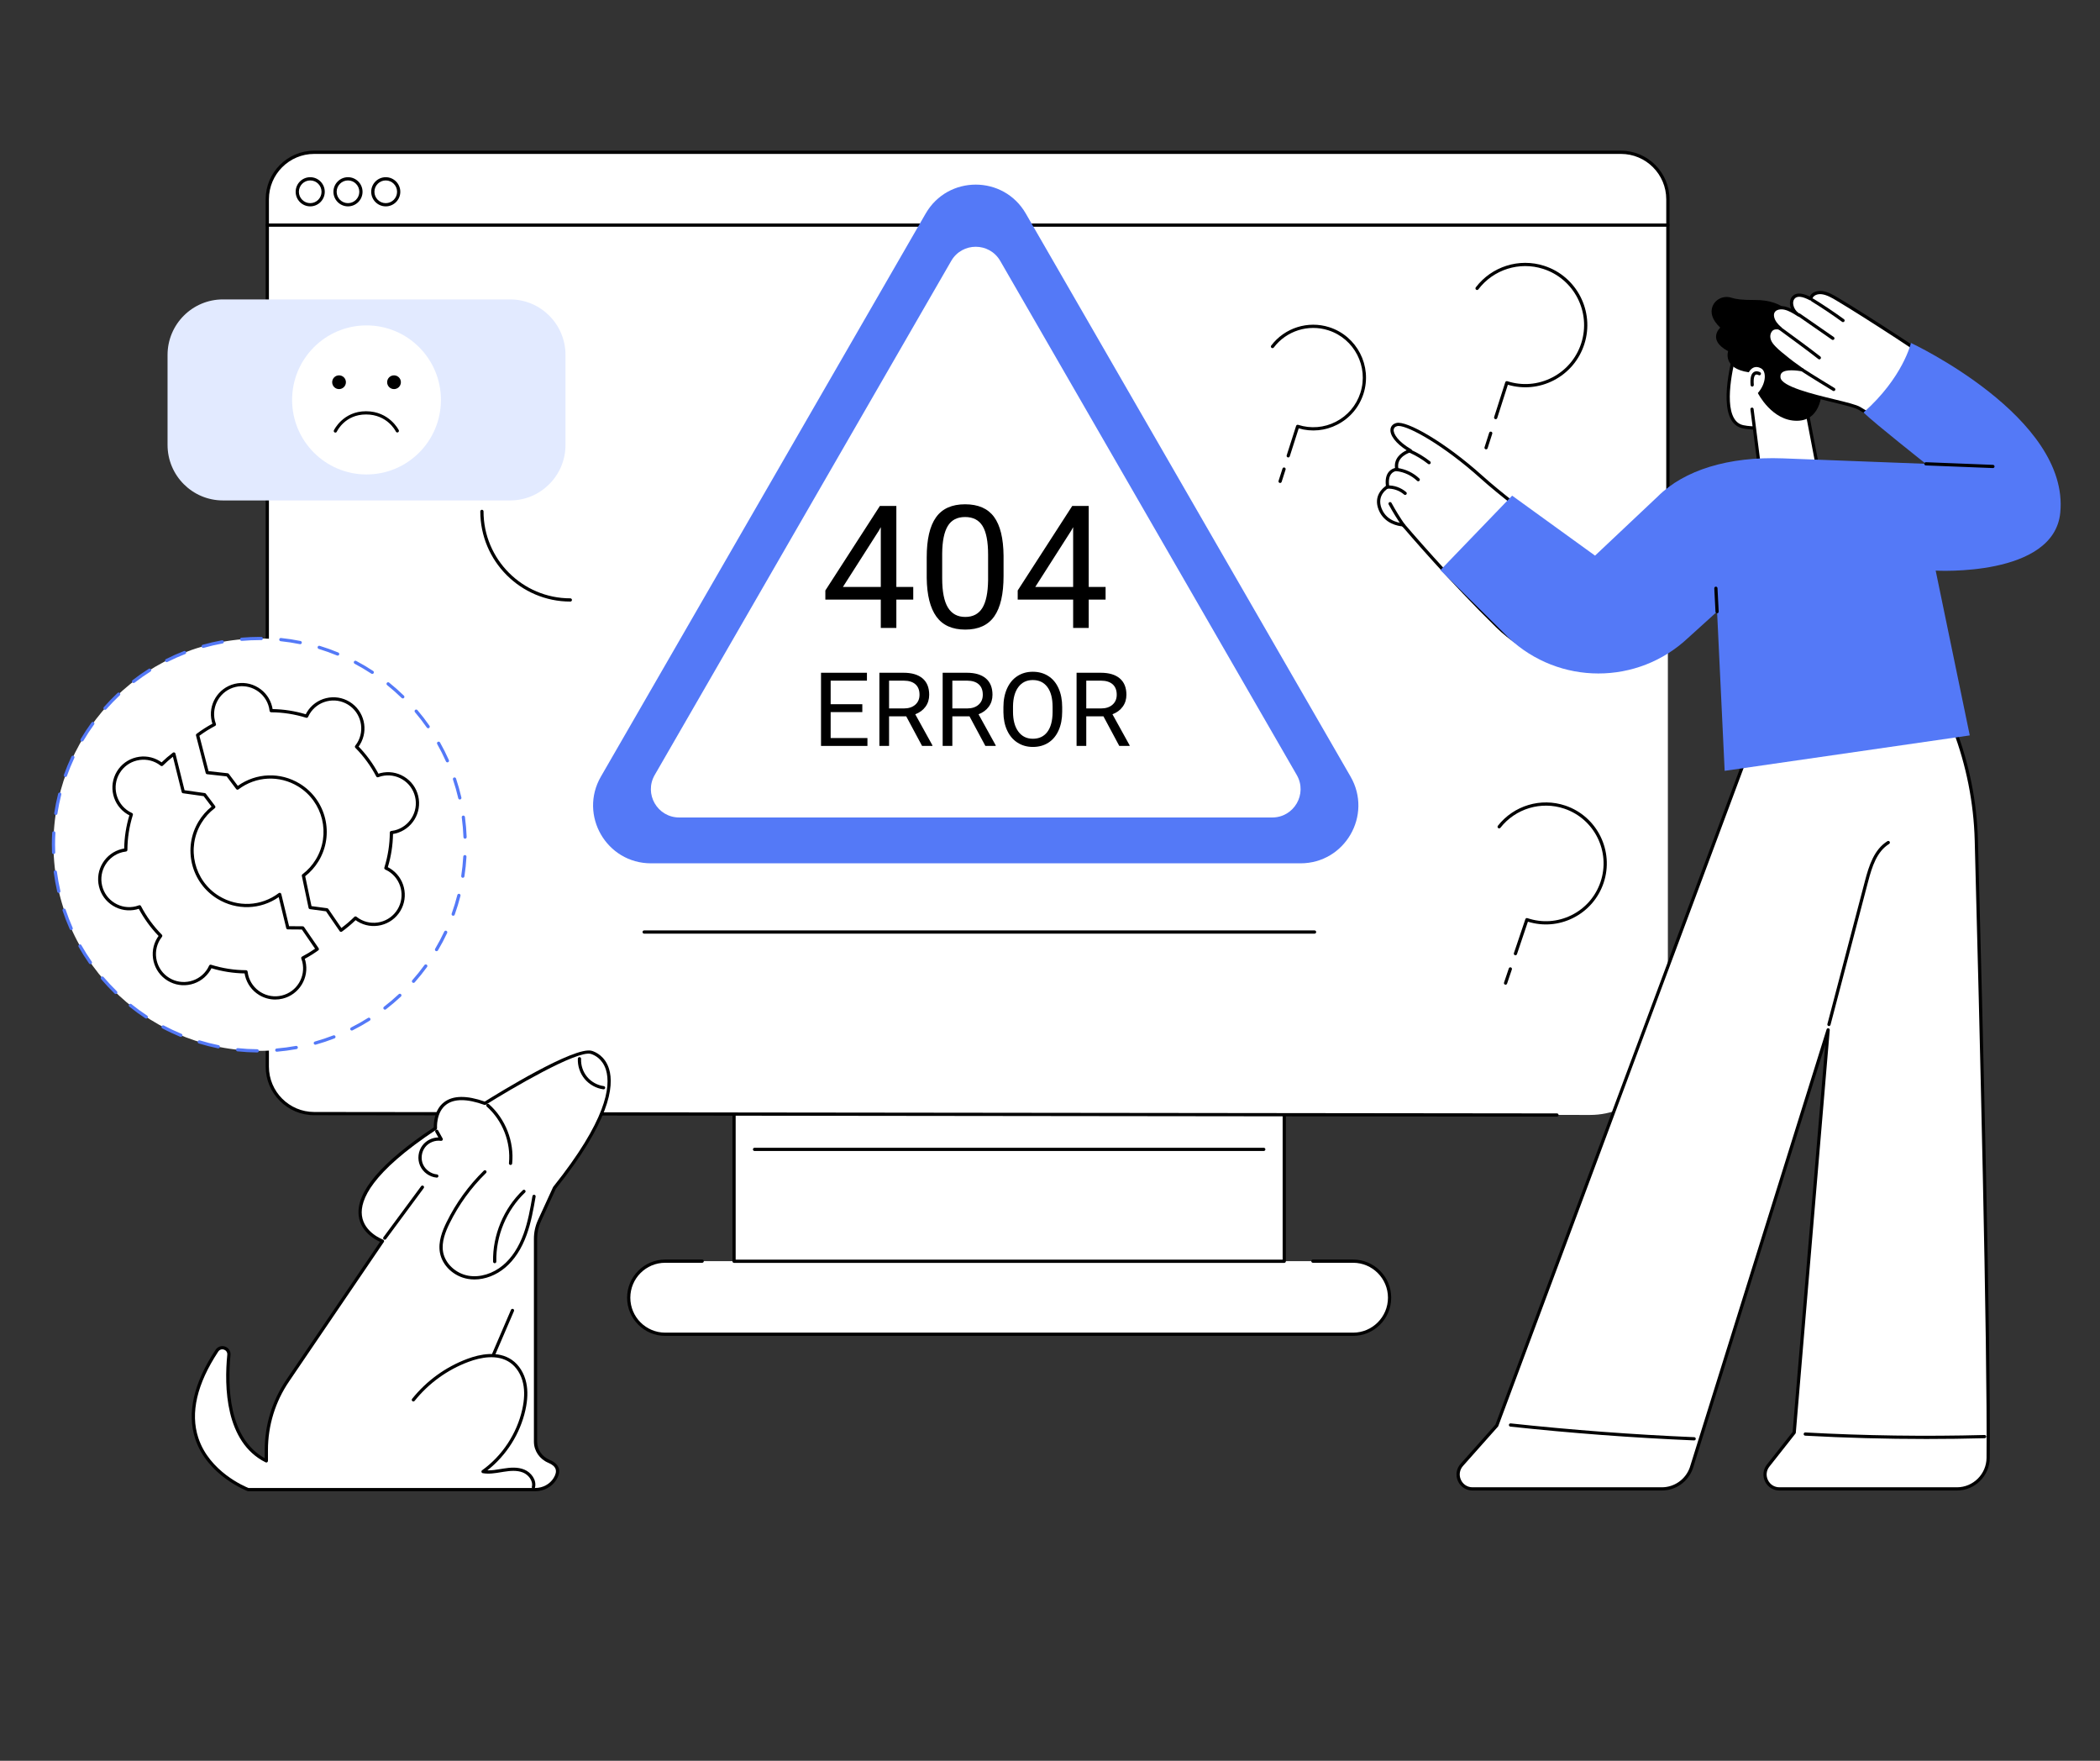 <svg xmlns="http://www.w3.org/2000/svg" xmlns:xlink="http://www.w3.org/1999/xlink" width="940" zoomAndPan="magnify"
  viewBox="0 0 705 591" height="788" preserveAspectRatio="xMidYMid meet" version="1.0">
  <rect x="0" y="0" width="705" height="591" fill="#333333" stroke="none"/>
  <defs>
    <clipPath id="ae31d4d770">
      <path d="M 89 50.695 L 561 50.695 L 561 375 L 89 375 Z M 89 50.695 " clip-rule="nonzero" />
    </clipPath>
    <clipPath id="972a1230e8">
      <path d="M 488 210 L 669 210 L 669 500.543 L 488 500.543 Z M 488 210 " clip-rule="nonzero" />
    </clipPath>
    <clipPath id="391c0d8746">
      <path d="M 64 352 L 206 352 L 206 500.543 L 64 500.543 Z M 64 352 " clip-rule="nonzero" />
    </clipPath>
  </defs>
  <path fill="#ffffff"
    d="M 440.758 423.301 L 454.25 423.301 C 461.02 423.301 466.504 428.793 466.504 435.57 C 466.504 442.348 461.02 447.844 454.25 447.844 L 223.32 447.844 C 216.555 447.844 211.066 442.348 211.066 435.57 C 211.066 428.793 216.555 423.301 223.32 423.301 L 440.758 423.301 "
    fill-opacity="1" fill-rule="nonzero" />
  <path fill="#ffffff"
    d="M 431.145 374.254 L 431.145 423.332 L 246.43 423.332 L 246.43 374.254 L 431.145 374.254 "
    fill-opacity="1" fill-rule="nonzero" />
  <path fill="#000000"
    d="M 431.145 423.875 L 246.43 423.875 C 246.129 423.875 245.887 423.633 245.887 423.332 L 245.887 374.254 C 245.887 373.953 246.129 373.711 246.43 373.711 C 246.727 373.711 246.973 373.953 246.973 374.254 L 246.973 422.789 L 430.602 422.789 L 430.602 374.254 C 430.602 373.953 430.844 373.711 431.145 373.711 C 431.441 373.711 431.684 373.953 431.684 374.254 L 431.684 423.332 C 431.684 423.633 431.441 423.875 431.145 423.875 "
    fill-opacity="1" fill-rule="nonzero" />
  <path fill="#000000"
    d="M 454.25 448.383 L 223.32 448.383 C 216.266 448.383 210.527 442.637 210.527 435.57 C 210.527 428.508 216.266 422.762 223.32 422.762 L 235.738 422.762 C 236.035 422.762 236.277 423 236.277 423.301 C 236.277 423.602 236.035 423.844 235.738 423.844 L 223.32 423.844 C 216.863 423.844 211.609 429.105 211.609 435.57 C 211.609 442.035 216.863 447.297 223.32 447.297 L 454.25 447.297 C 460.707 447.297 465.961 442.035 465.961 435.57 C 465.961 429.105 460.707 423.844 454.25 423.844 L 440.758 423.844 C 440.457 423.844 440.215 423.602 440.215 423.301 C 440.215 423 440.457 422.762 440.758 422.762 L 454.25 422.762 C 461.305 422.762 467.047 428.508 467.047 435.57 C 467.047 442.633 461.305 448.383 454.25 448.383 "
    fill-opacity="1" fill-rule="nonzero" />
  <path fill="#000000"
    d="M 424.262 386.324 L 253.309 386.324 C 253.012 386.324 252.77 386.082 252.77 385.781 C 252.77 385.48 253.012 385.242 253.309 385.242 L 424.262 385.242 C 424.559 385.242 424.805 385.48 424.805 385.781 C 424.805 386.082 424.559 386.324 424.262 386.324 "
    fill-opacity="1" fill-rule="nonzero" />
  <path fill="#ffffff"
    d="M 559.93 348.137 C 559.93 362.555 548.23 374.238 533.816 374.227 L 105.484 373.773 C 96.785 373.773 89.734 366.711 89.734 358 L 89.734 66.891 C 89.734 58.18 96.785 51.117 105.484 51.117 L 544.176 51.117 C 552.875 51.117 559.93 58.18 559.93 66.891 L 559.93 348.137 "
    fill-opacity="1" fill-rule="nonzero" />
  <path fill="#000000"
    d="M 559.93 76.094 L 89.734 76.094 C 89.434 76.094 89.191 75.855 89.191 75.555 C 89.191 75.254 89.434 75.012 89.734 75.012 L 559.93 75.012 C 560.227 75.012 560.469 75.254 560.469 75.555 C 560.469 75.855 560.227 76.094 559.93 76.094 "
    fill-opacity="1" fill-rule="nonzero" />
  <path fill="#000000"
    d="M 104.145 60.562 C 102.047 60.562 100.34 62.27 100.34 64.371 C 100.34 66.473 102.047 68.184 104.145 68.184 C 106.242 68.184 107.945 66.473 107.945 64.371 C 107.945 62.27 106.242 60.562 104.145 60.562 Z M 104.145 69.266 C 101.449 69.266 99.258 67.07 99.258 64.371 C 99.258 61.672 101.449 59.477 104.145 59.477 C 106.836 59.477 109.027 61.672 109.027 64.371 C 109.027 67.07 106.836 69.266 104.145 69.266 "
    fill-opacity="1" fill-rule="nonzero" />
  <path fill="#000000"
    d="M 116.824 60.562 C 114.727 60.562 113.02 62.27 113.02 64.371 C 113.02 66.473 114.727 68.184 116.824 68.184 C 118.918 68.184 120.625 66.473 120.625 64.371 C 120.625 62.27 118.918 60.562 116.824 60.562 Z M 116.824 69.266 C 114.129 69.266 111.938 67.07 111.938 64.371 C 111.938 61.672 114.129 59.477 116.824 59.477 C 119.516 59.477 121.711 61.672 121.711 64.371 C 121.711 67.07 119.516 69.266 116.824 69.266 "
    fill-opacity="1" fill-rule="nonzero" />
  <path fill="#000000"
    d="M 129.5 60.562 C 127.406 60.562 125.699 62.27 125.699 64.371 C 125.699 66.473 127.406 68.184 129.5 68.184 C 131.598 68.184 133.305 66.473 133.305 64.371 C 133.305 62.27 131.598 60.562 129.5 60.562 Z M 129.5 69.266 C 126.809 69.266 124.617 67.07 124.617 64.371 C 124.617 61.672 126.809 59.477 129.5 59.477 C 132.195 59.477 134.387 61.672 134.387 64.371 C 134.387 67.07 132.195 69.266 129.5 69.266 "
    fill-opacity="1" fill-rule="nonzero" />
  <g clip-path="url(#ae31d4d770)">
    <path fill="#000000"
      d="M 522.695 374.797 L 105.484 374.312 C 96.5 374.312 89.191 366.996 89.191 358 L 89.191 66.891 C 89.191 57.895 96.5 50.574 105.484 50.574 L 544.176 50.574 C 553.16 50.574 560.469 57.895 560.469 66.891 L 560.469 215.789 C 560.469 216.09 560.227 216.332 559.93 216.332 C 559.629 216.332 559.387 216.09 559.387 215.789 L 559.387 66.891 C 559.387 58.492 552.562 51.66 544.176 51.66 L 105.484 51.66 C 97.098 51.66 90.277 58.492 90.277 66.891 L 90.277 358 C 90.277 366.398 97.098 373.234 105.484 373.234 L 522.695 373.711 C 522.996 373.711 523.238 373.953 523.238 374.254 C 523.238 374.555 522.996 374.797 522.695 374.797 "
      fill-opacity="1" fill-rule="nonzero" />
  </g>
  <path fill="#000000"
    d="M 441.32 313.375 L 216.246 313.375 C 215.945 313.375 215.703 313.133 215.703 312.832 C 215.703 312.535 215.945 312.293 216.246 312.293 L 441.32 312.293 C 441.617 312.293 441.859 312.535 441.859 312.832 C 441.859 313.133 441.617 313.375 441.32 313.375 "
    fill-opacity="1" fill-rule="nonzero" />
  <path fill="#ffffff"
    d="M 635.637 210.594 L 637.086 212.324 C 653.496 231.902 662.801 256.473 663.48 282.027 C 665.062 341.547 667.793 451.316 667.449 489.359 C 667.398 495.113 662.727 499.742 656.98 499.742 L 597.383 499.742 C 593.348 499.742 591.094 495.082 593.598 491.91 L 602.34 480.832 L 613.734 345.672 L 567.797 492.738 C 566.312 496.938 562.348 499.742 557.902 499.742 L 494.348 499.742 C 490.184 499.742 487.973 494.812 490.738 491.695 L 502.496 478.469 L 587.418 250.684 L 635.637 210.594 "
    fill-opacity="1" fill-rule="nonzero" />
  <g clip-path="url(#972a1230e8)">
    <path fill="#000000"
      d="M 502.496 478.469 L 502.5 478.469 Z M 613.73 345.129 C 613.77 345.129 613.801 345.133 613.836 345.141 C 614.105 345.191 614.293 345.441 614.273 345.715 L 602.879 480.875 C 602.871 480.984 602.832 481.082 602.766 481.168 L 594.023 492.25 C 592.977 493.57 592.793 495.266 593.527 496.785 C 594.262 498.297 595.703 499.203 597.383 499.203 L 656.98 499.203 C 662.406 499.203 666.859 494.785 666.91 489.355 C 667.246 451.523 664.566 343.23 662.938 282.039 C 662.266 256.715 652.938 232.082 636.672 212.672 L 635.566 211.352 L 587.875 251.012 L 503 478.656 C 502.98 478.723 502.945 478.777 502.898 478.828 L 491.145 492.055 C 490.008 493.336 489.738 495.105 490.441 496.668 C 491.141 498.23 492.637 499.203 494.348 499.203 L 557.902 499.203 C 562.113 499.203 565.883 496.531 567.285 492.559 L 613.215 345.508 C 613.285 345.277 613.5 345.129 613.73 345.129 Z M 656.98 500.285 L 597.383 500.285 C 595.312 500.285 593.461 499.125 592.555 497.258 C 591.648 495.387 591.883 493.207 593.172 491.578 L 601.812 480.625 L 612.777 350.543 L 568.312 492.902 C 566.754 497.328 562.57 500.285 557.902 500.285 L 494.348 500.285 C 492.207 500.285 490.328 499.07 489.453 497.113 C 488.57 495.156 488.91 492.941 490.336 491.336 L 502.023 478.184 L 586.91 250.496 C 586.941 250.406 586.996 250.332 587.07 250.27 L 635.289 210.176 C 635.52 209.988 635.859 210.02 636.051 210.246 L 637.504 211.977 C 653.922 231.57 663.344 256.445 664.023 282.012 C 665.652 343.207 668.332 451.516 667.992 489.363 C 667.941 495.387 662.996 500.285 656.98 500.285 "
      fill-opacity="1" fill-rule="nonzero" />
  </g>
  <path fill="#000000"
    d="M 568.754 483.465 C 568.746 483.465 568.738 483.465 568.73 483.465 C 548.215 482.598 527.457 481.039 507.043 478.836 C 506.746 478.801 506.531 478.535 506.562 478.238 C 506.594 477.938 506.871 477.723 507.16 477.758 C 527.551 479.961 548.281 481.52 568.777 482.383 C 569.074 482.395 569.309 482.648 569.293 482.949 C 569.281 483.238 569.043 483.465 568.754 483.465 "
    fill-opacity="1" fill-rule="nonzero" />
  <path fill="#000000"
    d="M 646.73 482.988 C 633.145 482.988 619.516 482.617 606.02 481.879 C 605.723 481.859 605.492 481.605 605.512 481.309 C 605.527 481.008 605.793 480.766 606.078 480.797 C 626.035 481.891 646.281 482.176 666.254 481.648 C 666.531 481.641 666.805 481.879 666.812 482.176 C 666.82 482.477 666.582 482.723 666.285 482.73 C 659.789 482.902 653.266 482.988 646.73 482.988 "
    fill-opacity="1" fill-rule="nonzero" />
  <path fill="#000000"
    d="M 614.008 344.391 C 613.961 344.391 613.914 344.383 613.867 344.371 C 613.582 344.297 613.406 344 613.484 343.711 L 626.082 295.723 C 627.457 290.48 629.172 285.129 633.637 282.336 C 633.891 282.176 634.223 282.254 634.383 282.508 C 634.539 282.762 634.465 283.098 634.211 283.254 C 630.078 285.84 628.504 290.758 627.129 295.996 L 614.531 343.988 C 614.465 344.23 614.246 344.391 614.008 344.391 "
    fill-opacity="1" fill-rule="nonzero" />
  <path fill="#ffffff"
    d="M 582.938 116.746 C 582.938 116.746 575.449 141.148 585.148 143.238 C 592.641 144.852 601.586 141.098 601.824 140.539 C 602.059 139.98 605.379 124.668 605.379 124.668 L 582.938 116.746 "
    fill-opacity="1" fill-rule="nonzero" />
  <path fill="#000000"
    d="M 583.297 117.445 C 582.461 120.395 578.711 134.527 582.141 140.375 C 582.891 141.656 583.914 142.418 585.266 142.711 C 592.223 144.207 600.453 140.887 601.348 140.25 C 601.641 139.234 603.48 130.859 604.746 125.016 Z M 589.105 144.172 C 587.723 144.172 586.344 144.051 585.035 143.77 C 583.395 143.414 582.105 142.457 581.207 140.922 C 577.148 134.004 582.203 117.293 582.422 116.586 C 582.465 116.445 582.562 116.328 582.695 116.262 C 582.828 116.195 582.98 116.184 583.117 116.234 L 605.559 124.156 C 605.816 124.246 605.965 124.516 605.906 124.781 C 605.352 127.344 602.566 140.172 602.324 140.746 C 601.949 141.629 595.477 144.172 589.105 144.172 "
    fill-opacity="1" fill-rule="nonzero" />
  <path fill="#ffffff"
    d="M 588.172 137.348 L 590.555 155.992 L 609.898 155.207 L 604.578 127.488 L 588.172 137.348 "
    fill-opacity="1" fill-rule="nonzero" />
  <path fill="#000000"
    d="M 590.551 156.535 C 590.281 156.535 590.051 156.332 590.016 156.059 L 587.637 137.414 C 587.598 137.117 587.809 136.848 588.105 136.809 C 588.402 136.773 588.672 136.98 588.711 137.277 L 591.027 155.43 L 609.246 154.691 L 604.047 127.59 C 603.992 127.297 604.184 127.012 604.477 126.957 C 604.773 126.898 605.055 127.09 605.109 127.387 L 610.43 155.105 C 610.457 155.262 610.418 155.422 610.32 155.547 C 610.223 155.668 610.074 155.742 609.918 155.75 L 590.574 156.535 C 590.566 156.535 590.559 156.535 590.551 156.535 "
    fill-opacity="1" fill-rule="nonzero" />
  <path fill="#000000"
    d="M 602.336 107.121 C 602.336 107.121 599.777 100.574 589.004 100.688 C 584.957 100.73 582.648 100.391 581.344 99.957 C 578.691 99.066 575.75 100.383 574.852 103.035 C 574.23 104.883 574.633 107.223 577.516 109.973 C 577.516 109.973 572.969 114.039 580.16 117.875 C 580.16 117.875 578.168 123.676 587.098 124.957 C 587.098 124.957 588.48 122.055 591.297 123.688 C 592.957 124.645 593.098 128.504 590.137 131.926 C 590.137 131.926 594.844 141.332 603.309 141.23 C 611.77 141.129 611.785 131.195 611.848 127.934 C 611.91 124.668 616.566 115.863 611 109.344 C 607.656 105.426 602.336 107.121 602.336 107.121 "
    fill-opacity="1" fill-rule="nonzero" />
  <path fill="#ffffff"
    d="M 590.648 125.43 C 590.648 125.43 587.777 123.664 588.238 129.211 L 590.648 125.43 "
    fill-opacity="1" fill-rule="nonzero" />
  <path fill="#000000"
    d="M 588.238 129.754 C 587.961 129.754 587.723 129.539 587.699 129.258 C 587.5 126.883 587.863 125.449 588.801 124.871 C 589.578 124.391 590.508 124.707 590.934 124.965 C 591.188 125.125 591.266 125.457 591.109 125.711 C 590.953 125.965 590.621 126.047 590.367 125.891 C 590.355 125.883 589.762 125.547 589.363 125.797 C 589.117 125.949 588.562 126.59 588.777 129.168 C 588.801 129.465 588.578 129.727 588.281 129.75 C 588.266 129.754 588.254 129.754 588.238 129.754 "
    fill-opacity="1" fill-rule="nonzero" />
  <path fill="#ffffff"
    d="M 549.539 183.035 L 544.223 180.941 L 536.191 189.477 C 536.191 189.477 510.383 171.844 497.414 160.184 C 484.449 148.523 472.051 141.738 468.961 142.488 C 465.875 143.246 467.039 147.539 473.484 151.258 C 473.484 151.258 467.867 152.801 468.961 157.531 C 468.961 157.531 464.961 157.621 465.863 163.359 C 465.863 163.359 461.297 165.816 463.336 170.906 C 465.375 176 471.031 176.145 471.031 176.145 C 471.031 176.145 486.402 194.285 502.566 210.098 C 517.41 224.617 539.875 228.121 558.34 218.637 C 564.105 215.68 569.445 210.199 573.141 206.141 L 549.539 183.035 "
    fill-opacity="1" fill-rule="nonzero" />
  <path fill="#000000"
    d="M 469.527 142.973 C 469.363 142.973 469.219 142.988 469.094 143.016 C 468.375 143.195 467.969 143.578 467.887 144.156 C 467.68 145.602 469.43 148.293 473.758 150.789 C 473.945 150.895 474.047 151.109 474.02 151.324 C 473.996 151.539 473.84 151.719 473.629 151.777 C 473.418 151.84 468.527 153.25 469.488 157.41 C 469.527 157.57 469.488 157.734 469.391 157.863 C 469.293 157.992 469.141 158.07 468.973 158.074 C 468.934 158.074 467.844 158.121 467.066 159.066 C 466.324 159.965 466.102 161.383 466.398 163.277 C 466.434 163.504 466.32 163.73 466.121 163.84 C 465.953 163.93 462.008 166.137 463.84 170.707 C 465.719 175.398 470.828 175.598 471.047 175.605 C 471.203 175.605 471.348 175.676 471.445 175.793 C 471.602 175.977 486.984 194.098 502.945 209.711 C 517.688 224.133 539.852 227.523 558.094 218.156 C 563.602 215.328 568.828 210.047 572.387 206.16 L 549.238 183.5 L 544.363 181.578 L 536.586 189.848 C 536.402 190.043 536.105 190.074 535.887 189.922 C 535.629 189.746 509.898 172.133 497.055 160.586 C 484.633 149.418 472.926 142.973 469.527 142.973 Z M 536.414 224.488 C 523.926 224.488 511.582 219.676 502.188 210.484 C 487.039 195.664 472.41 178.594 470.77 176.672 C 469.602 176.578 464.754 175.91 462.832 171.109 C 460.98 166.48 464.203 163.82 465.277 163.09 C 465.012 161.035 465.336 159.445 466.246 158.359 C 466.926 157.547 467.766 157.219 468.328 157.082 C 467.91 153.934 470.273 152.008 472.238 151.133 C 468.621 148.82 466.516 146.086 466.812 144.004 C 466.961 142.973 467.68 142.246 468.836 141.965 C 472.23 141.137 484.953 148.246 497.777 159.777 C 509.715 170.512 532.863 186.527 536.117 188.766 L 543.828 180.57 C 543.98 180.41 544.215 180.355 544.422 180.438 L 549.738 182.531 C 549.805 182.559 549.867 182.598 549.918 182.652 L 573.52 205.754 C 573.723 205.957 573.734 206.289 573.539 206.504 C 569.922 210.48 564.438 216.117 558.59 219.117 C 551.562 222.727 543.957 224.488 536.414 224.488 "
    fill-opacity="1" fill-rule="nonzero" />
  <path fill="#000000"
    d="M 471.211 176.938 C 471.035 176.938 470.871 176.859 470.766 176.707 C 469.113 174.336 467.578 171.852 466.195 169.312 C 466.055 169.051 466.148 168.719 466.414 168.578 C 466.676 168.438 467.004 168.531 467.148 168.797 C 468.508 171.297 470.023 173.754 471.652 176.086 C 471.824 176.332 471.762 176.672 471.52 176.84 C 471.422 176.906 471.316 176.938 471.211 176.938 "
    fill-opacity="1" fill-rule="nonzero" />
  <path fill="#000000"
    d="M 471.734 166.129 C 471.605 166.129 471.48 166.086 471.375 165.996 C 469.824 164.645 467.766 163.926 465.699 164.016 C 465.691 164.016 465.684 164.016 465.676 164.016 C 465.387 164.016 465.145 163.789 465.133 163.5 C 465.121 163.203 465.352 162.949 465.652 162.934 C 467.973 162.832 470.328 163.648 472.086 165.18 C 472.312 165.375 472.336 165.719 472.141 165.941 C 472.031 166.066 471.883 166.129 471.734 166.129 "
    fill-opacity="1" fill-rule="nonzero" />
  <path fill="#000000"
    d="M 476.125 161.543 C 475.992 161.543 475.855 161.492 475.75 161.395 C 473.902 159.633 471.496 158.48 468.969 158.152 C 468.672 158.113 468.461 157.844 468.5 157.543 C 468.539 157.25 468.809 157.035 469.105 157.078 C 471.863 157.438 474.484 158.691 476.496 160.609 C 476.715 160.816 476.723 161.16 476.516 161.375 C 476.41 161.484 476.266 161.543 476.125 161.543 "
    fill-opacity="1" fill-rule="nonzero" />
  <path fill="#000000"
    d="M 479.773 155.832 C 479.656 155.832 479.539 155.793 479.438 155.715 C 477.492 154.188 475.359 152.902 473.098 151.902 C 472.82 151.781 472.699 151.461 472.82 151.188 C 472.941 150.918 473.258 150.789 473.535 150.91 C 475.879 151.949 478.094 153.277 480.109 154.863 C 480.344 155.051 480.387 155.387 480.199 155.625 C 480.094 155.762 479.934 155.832 479.773 155.832 "
    fill-opacity="1" fill-rule="nonzero" />
  <path fill="#ffffff"
    d="M 607.891 100.328 C 605.441 99.031 603.172 98.441 601.969 100.012 C 600.77 101.578 601.695 104.465 603.785 105.684 C 602.332 104.758 600.832 103.805 599.223 103.434 C 597.613 103.062 595.855 103.426 595.234 104.691 C 594.691 105.809 595.156 107.348 596.039 108.551 C 596.477 109.141 597 109.672 597.566 110.164 C 596.492 109.824 595.281 109.98 594.617 110.684 C 593.492 111.887 593.473 113.785 594.613 115.414 C 595.578 116.793 597.328 118.285 599.004 119.594 C 600.863 121.141 602.305 122.227 604.957 124.082 C 601.949 123.613 596.773 123.094 597.199 126.781 C 597.801 131.914 620.699 134.898 624.273 137.09 C 630.961 141.191 636.145 144.191 636.145 144.191 C 639.211 143.969 650.984 128.914 652.855 123.898 C 650.043 121.574 626.445 106.125 616.785 100.402 C 615.168 99.441 613.469 98.465 611.711 98.227 C 609.953 97.988 608.125 98.738 607.891 100.328 "
    fill-opacity="1" fill-rule="nonzero" />
  <path fill="#000000"
    d="M 601.41 124.293 C 600.125 124.293 598.859 124.48 598.199 125.117 C 597.809 125.492 597.66 126.016 597.738 126.719 C 598.09 129.73 608.68 132.297 615.688 134 C 619.922 135.027 623.27 135.84 624.555 136.629 C 630.508 140.277 635.316 143.086 636.25 143.629 C 639 142.965 649.871 129.625 652.207 124.07 C 648.305 121.078 625.961 106.469 616.512 100.871 C 615.102 100.031 613.348 98.996 611.637 98.766 C 610.207 98.566 608.613 99.133 608.426 100.406 C 608.398 100.582 608.289 100.73 608.137 100.809 C 607.977 100.891 607.789 100.887 607.637 100.805 C 604.961 99.391 603.246 99.234 602.398 100.34 C 602.012 100.848 601.887 101.57 602.047 102.375 C 602.254 103.43 602.906 104.426 603.785 105.043 C 603.883 105.102 603.98 105.168 604.078 105.23 C 604.324 105.387 604.398 105.715 604.246 105.965 C 604.094 106.219 603.77 106.301 603.512 106.152 C 603.402 106.09 603.293 106.02 603.188 105.945 C 601.93 105.145 600.527 104.289 599.102 103.961 C 597.844 103.672 596.25 103.852 595.723 104.93 C 595.316 105.758 595.613 107.055 596.477 108.227 C 596.844 108.727 597.316 109.23 597.922 109.758 C 598.113 109.926 598.164 110.203 598.039 110.43 C 597.91 110.652 597.645 110.754 597.402 110.684 C 596.473 110.387 595.492 110.543 595.012 111.055 C 594.059 112.074 594.078 113.699 595.059 115.105 C 596.051 116.52 597.977 118.102 599.34 119.168 C 601.176 120.699 602.617 121.781 605.27 123.637 C 605.477 123.781 605.555 124.051 605.461 124.285 C 605.367 124.516 605.125 124.652 604.875 124.613 C 604.195 124.512 602.789 124.293 601.41 124.293 Z M 636.145 144.73 C 636.051 144.73 635.953 144.707 635.871 144.66 C 635.82 144.629 630.609 141.609 623.988 137.555 C 622.848 136.852 619.41 136.02 615.434 135.051 C 605.047 132.531 597.07 130.328 596.664 126.844 C 596.543 125.797 596.805 124.953 597.445 124.336 C 598.605 123.223 600.812 123.109 602.891 123.281 C 601.234 122.094 600.062 121.18 598.656 120.008 C 597.137 118.816 595.234 117.242 594.172 115.727 C 592.887 113.895 592.91 111.719 594.223 110.312 C 594.672 109.832 595.344 109.543 596.09 109.469 C 595.914 109.27 595.75 109.07 595.602 108.871 C 594.727 107.684 594.043 105.898 594.75 104.457 C 595.539 102.836 597.625 102.508 599.344 102.906 C 600.016 103.062 600.672 103.312 601.305 103.613 C 601.16 103.281 601.051 102.938 600.984 102.586 C 600.762 101.469 600.957 100.438 601.539 99.68 C 603.113 97.625 606.031 98.789 607.551 99.543 C 608.203 98.051 610.098 97.465 611.785 97.691 C 613.711 97.949 615.57 99.051 617.062 99.938 C 626.828 105.723 650.363 121.137 653.203 123.48 C 653.379 123.625 653.445 123.871 653.367 124.086 C 651.461 129.18 639.66 144.48 636.184 144.73 C 636.168 144.73 636.156 144.73 636.145 144.73 "
    fill-opacity="1" fill-rule="nonzero" />
  <path fill="#000000"
    d="M 615.613 131.254 C 615.516 131.254 615.418 131.23 615.332 131.176 C 615.254 131.129 607.332 126.328 604.656 124.531 C 604.406 124.363 604.34 124.027 604.508 123.781 C 604.672 123.531 605.012 123.465 605.258 123.633 C 607.918 125.41 615.812 130.203 615.891 130.25 C 616.148 130.406 616.23 130.738 616.078 130.992 C 615.973 131.164 615.793 131.254 615.613 131.254 "
    fill-opacity="1" fill-rule="nonzero" />
  <path fill="#000000"
    d="M 610.773 120.629 C 610.66 120.629 610.543 120.59 610.445 120.512 C 606.656 117.559 601.805 114.012 597.906 111.16 L 597.195 110.645 C 596.957 110.469 596.906 110.129 597.078 109.887 C 597.254 109.648 597.594 109.594 597.836 109.77 L 598.543 110.289 C 602.449 113.141 607.312 116.691 611.109 119.656 C 611.344 119.844 611.387 120.184 611.203 120.418 C 611.098 120.555 610.938 120.629 610.773 120.629 "
    fill-opacity="1" fill-rule="nonzero" />
  <path fill="#000000"
    d="M 615.312 114.105 C 615.207 114.105 615.098 114.074 615.004 114.008 L 603.746 106.195 C 603.5 106.023 603.438 105.688 603.609 105.441 C 603.777 105.195 604.117 105.133 604.363 105.305 L 615.621 113.117 C 615.867 113.289 615.93 113.629 615.758 113.875 C 615.652 114.023 615.484 114.105 615.312 114.105 "
    fill-opacity="1" fill-rule="nonzero" />
  <path fill="#000000"
    d="M 618.73 108.117 C 618.617 108.117 618.508 108.086 618.414 108.016 C 615.113 105.621 611.68 103.32 608.203 101.18 C 607.949 101.023 607.871 100.691 608.027 100.438 C 608.184 100.18 608.52 100.102 608.773 100.258 C 612.27 102.414 615.723 104.727 619.051 107.141 C 619.289 107.312 619.344 107.652 619.168 107.895 C 619.059 108.039 618.895 108.117 618.73 108.117 "
    fill-opacity="1" fill-rule="nonzero" />
  <path fill="#000000"
    d="M 654.23 241.516 C 654.016 241.516 653.812 241.387 653.727 241.176 L 647.301 225.301 C 647.188 225.02 647.324 224.707 647.598 224.594 C 647.875 224.484 648.191 224.613 648.305 224.895 L 654.73 240.77 C 654.844 241.047 654.711 241.363 654.434 241.477 C 654.367 241.504 654.297 241.516 654.23 241.516 "
    fill-opacity="1" fill-rule="nonzero" />
  <path fill="#5479f7"
    d="M 641.535 115.113 C 641.535 115.113 638.895 126.703 625.605 138.465 C 629.887 142.543 646.551 155.68 646.551 155.68 C 646.551 155.68 609.242 154.242 598.594 153.848 C 580.262 153.16 565.41 157.789 556.551 166.621 L 535.48 186.492 L 507.648 166.363 L 483.57 191.355 L 506.465 214.066 C 523.387 230.035 549.797 230.047 566.73 214.094 L 576.449 205.297 L 578.992 258.73 L 661.281 246.836 L 649.836 191.523 C 649.836 191.523 689.496 193.801 691.66 172.117 C 694.867 139.996 641.535 115.113 641.535 115.113 "
    fill-opacity="1" fill-rule="nonzero" />
  <path fill="#000000"
    d="M 669.055 157.105 C 669.047 157.105 669.039 157.105 669.031 157.105 L 646.531 156.219 C 646.23 156.211 645.996 155.957 646.008 155.66 C 646.02 155.359 646.301 155.129 646.574 155.137 L 669.074 156.023 C 669.371 156.035 669.605 156.289 669.594 156.586 C 669.586 156.879 669.344 157.105 669.055 157.105 "
    fill-opacity="1" fill-rule="nonzero" />
  <path fill="#000000"
    d="M 576.449 205.836 C 576.164 205.836 575.926 205.613 575.91 205.32 L 575.508 197.477 C 575.492 197.176 575.723 196.922 576.02 196.906 C 576.32 196.883 576.57 197.121 576.59 197.418 L 576.992 205.27 C 577.008 205.566 576.777 205.82 576.48 205.836 C 576.473 205.836 576.461 205.836 576.449 205.836 "
    fill-opacity="1" fill-rule="nonzero" />
  <path fill="#ffffff"
    d="M 179.707 499.98 L 83.316 499.98 C 83.316 499.98 50.195 487.648 72.812 453.363 C 74.078 451.445 77.062 452.484 76.84 454.773 C 75.77 465.676 76.203 483.785 89.414 490.344 L 89.414 486.723 C 89.414 478.395 91.918 470.262 96.598 463.375 L 128.406 416.57 C 128.406 416.57 102.777 407.434 146.184 378.699 C 146.184 378.699 144.965 363.922 162.809 370.34 C 162.809 370.34 192.828 351.449 198.551 353.23 C 204.277 355.012 212.68 365.492 186.148 398.703 L 181.113 409.695 C 180.238 411.605 179.785 413.684 179.785 415.789 L 179.785 483.875 C 179.785 486.809 181.609 489.375 184.316 490.496 C 186.527 491.414 188.316 493.145 186.305 496.398 C 184.898 498.664 182.371 499.98 179.707 499.98 "
    fill-opacity="1" fill-rule="nonzero" />
  <g clip-path="url(#391c0d8746)">
    <path fill="#000000"
      d="M 83.418 499.434 L 179.707 499.434 C 182.223 499.434 184.574 498.16 185.844 496.113 C 186.566 494.949 186.797 493.938 186.531 493.117 C 186.258 492.266 185.441 491.551 184.109 490.996 C 181.152 489.773 179.242 486.977 179.242 483.875 L 179.242 415.789 C 179.242 413.594 179.707 411.465 180.621 409.469 L 185.656 398.477 C 185.676 398.438 185.699 398.398 185.727 398.363 C 203.492 376.125 205.16 364.742 203.434 359.109 C 202.273 355.324 199.52 354.102 198.391 353.75 C 193.891 352.34 171.387 365.582 163.094 370.797 C 162.953 370.887 162.781 370.906 162.625 370.852 C 156.789 368.75 152.461 368.73 149.762 370.793 C 146.344 373.406 146.719 378.602 146.723 378.652 C 146.738 378.852 146.648 379.039 146.48 379.152 C 124.691 393.574 120.867 402.773 121.496 407.949 C 122.199 413.719 128.523 416.039 128.586 416.062 C 128.746 416.121 128.867 416.246 128.918 416.406 C 128.973 416.562 128.949 416.738 128.855 416.875 L 97.043 463.68 C 92.406 470.504 89.957 478.473 89.957 486.723 L 89.957 490.34 C 89.957 490.531 89.859 490.703 89.699 490.805 C 89.543 490.902 89.344 490.91 89.176 490.828 C 75.551 484.066 75.262 465.305 76.301 454.723 C 76.391 453.77 75.773 453.203 75.215 453.004 C 74.648 452.805 73.797 452.855 73.266 453.66 C 66.102 464.523 63.848 474.25 66.566 482.578 C 70.285 493.973 82.27 498.98 83.418 499.434 Z M 179.707 500.52 L 83.316 500.52 C 83.25 500.52 83.188 500.508 83.125 500.484 C 82.992 500.438 69.586 495.32 65.535 482.914 C 62.711 474.258 65.008 464.215 72.363 453.066 C 73.07 451.988 74.363 451.555 75.578 451.98 C 76.777 452.41 77.504 453.551 77.379 454.828 C 76.387 464.922 76.605 482.641 88.875 489.445 L 88.875 486.723 C 88.875 478.254 91.391 470.074 96.148 463.07 L 127.582 416.82 C 125.828 416.027 121.074 413.422 120.422 408.078 C 119.457 400.152 127.938 390.172 145.625 378.418 C 145.59 377.145 145.699 372.543 149.098 369.938 C 152.066 367.664 156.656 367.598 162.742 369.742 C 166.734 367.238 193.031 350.953 198.715 352.715 C 200.008 353.117 203.156 354.516 204.469 358.789 C 206.273 364.668 204.633 376.418 186.613 398.988 L 181.609 409.922 C 180.758 411.773 180.328 413.75 180.328 415.789 L 180.328 483.875 C 180.328 486.535 181.973 488.941 184.523 489.996 C 186.164 490.676 187.188 491.613 187.566 492.781 C 187.93 493.922 187.66 495.238 186.762 496.684 C 185.297 499.051 182.594 500.52 179.707 500.52 "
      fill-opacity="1" fill-rule="nonzero" />
  </g>
  <path fill="#000000"
    d="M 179.082 499.707 C 179.039 499.707 178.996 499.703 178.953 499.695 C 178.664 499.621 178.484 499.328 178.555 499.035 C 179.047 497.039 177.398 495 175.594 494.258 C 173.602 493.438 171.289 493.648 169.09 494 L 168.262 494.133 C 166.242 494.473 164.148 494.816 162.074 494.465 C 161.859 494.426 161.688 494.266 161.637 494.051 C 161.59 493.84 161.672 493.617 161.848 493.492 C 168.609 488.637 173.52 481.191 175.328 473.062 C 176.059 469.762 176.16 466.93 175.629 464.402 C 175 461.398 173.391 458.82 171.215 457.328 C 166.984 454.422 161.301 455.602 157.277 457.105 C 150.188 459.754 143.934 464.277 139.195 470.191 C 139.012 470.426 138.672 470.465 138.434 470.273 C 138.203 470.09 138.164 469.746 138.352 469.516 C 143.211 463.445 149.625 458.805 156.902 456.09 C 161.164 454.496 167.211 453.266 171.828 456.434 C 174.23 458.086 176.004 460.906 176.688 464.18 C 177.25 466.859 177.148 469.844 176.383 473.297 C 174.621 481.223 170 488.52 163.609 493.523 C 165.094 493.562 166.605 493.312 168.086 493.066 L 168.918 492.93 C 171.277 492.555 173.766 492.336 176.004 493.258 C 178.273 494.188 180.242 496.703 179.609 499.297 C 179.547 499.543 179.328 499.707 179.082 499.707 "
    fill-opacity="1" fill-rule="nonzero" />
  <path fill="#000000"
    d="M 165.727 455.094 C 165.656 455.094 165.586 455.082 165.516 455.051 C 165.242 454.934 165.113 454.613 165.23 454.34 L 171.551 439.629 C 171.668 439.352 171.988 439.227 172.262 439.344 C 172.539 439.465 172.664 439.781 172.547 440.055 L 166.227 454.766 C 166.137 454.973 165.938 455.094 165.727 455.094 "
    fill-opacity="1" fill-rule="nonzero" />
  <path fill="#000000"
    d="M 202.633 365.629 C 202.609 365.629 202.586 365.629 202.562 365.625 C 200.137 365.297 197.844 364.031 196.277 362.145 C 194.707 360.262 193.879 357.777 193.996 355.332 C 194.012 355.031 194.266 354.793 194.562 354.812 C 194.863 354.828 195.094 355.082 195.078 355.383 C 194.977 357.562 195.715 359.777 197.109 361.453 C 198.504 363.129 200.547 364.262 202.707 364.551 C 203 364.594 203.211 364.863 203.168 365.16 C 203.133 365.434 202.902 365.629 202.633 365.629 "
    fill-opacity="1" fill-rule="nonzero" />
  <path fill="#000000"
    d="M 159.273 429.445 C 158.531 429.445 157.797 429.383 157.082 429.258 C 152.344 428.441 148.48 424.82 147.691 420.453 C 147.02 416.746 148.547 413 149.953 410.148 C 153.117 403.734 157.312 397.941 162.418 392.934 C 162.633 392.723 162.977 392.727 163.184 392.941 C 163.395 393.156 163.391 393.5 163.176 393.707 C 158.156 398.629 154.035 404.32 150.922 410.629 C 149.594 413.328 148.141 416.867 148.758 420.262 C 149.457 424.125 153.035 427.461 157.262 428.191 C 161.133 428.859 165.484 427.531 168.906 424.641 C 171.844 422.156 174.164 418.598 175.801 414.066 C 177.266 410.004 178.02 405.66 178.75 401.465 C 178.801 401.172 179.078 400.973 179.375 401.023 C 179.668 401.074 179.867 401.355 179.816 401.648 C 179.078 405.895 178.316 410.281 176.816 414.434 C 175.117 419.145 172.691 422.859 169.605 425.469 C 166.57 428.031 162.84 429.445 159.273 429.445 "
    fill-opacity="1" fill-rule="nonzero" />
  <path fill="#000000"
    d="M 129.172 416.109 C 129.062 416.109 128.949 416.074 128.852 416.004 C 128.613 415.824 128.562 415.484 128.738 415.246 L 141.383 398.141 C 141.562 397.902 141.898 397.852 142.141 398.027 C 142.383 398.207 142.434 398.547 142.254 398.785 L 129.609 415.891 C 129.504 416.035 129.34 416.109 129.172 416.109 "
    fill-opacity="1" fill-rule="nonzero" />
  <path fill="#000000"
    d="M 146.645 395.266 C 146.629 395.266 146.613 395.262 146.598 395.262 C 144.184 395.043 141.996 393.469 141.023 391.25 C 140.047 389.031 140.371 386.355 141.84 384.426 C 143.102 382.777 145.109 381.801 147.168 381.777 L 146.152 379.961 C 146.008 379.699 146.102 379.371 146.363 379.227 C 146.625 379.078 146.953 379.172 147.098 379.434 L 148.598 382.125 C 148.699 382.305 148.688 382.523 148.57 382.695 C 148.449 382.863 148.25 382.949 148.043 382.922 C 146.059 382.621 143.918 383.492 142.703 385.086 C 141.484 386.676 141.207 388.98 142.016 390.812 C 142.82 392.648 144.699 394.004 146.695 394.184 C 146.992 394.211 147.211 394.473 147.184 394.77 C 147.16 395.055 146.922 395.266 146.645 395.266 "
    fill-opacity="1" fill-rule="nonzero" />
  <path fill="#000000"
    d="M 171.402 391.016 C 171.383 391.016 171.367 391.016 171.348 391.012 C 171.051 390.98 170.832 390.715 170.863 390.418 C 171.562 383.383 168.711 376.098 163.418 371.418 C 163.195 371.219 163.172 370.875 163.371 370.652 C 163.57 370.43 163.914 370.41 164.137 370.605 C 169.684 375.516 172.676 383.148 171.941 390.527 C 171.914 390.805 171.676 391.016 171.402 391.016 "
    fill-opacity="1" fill-rule="nonzero" />
  <path fill="#000000"
    d="M 166.078 423.992 C 165.785 423.992 165.543 423.758 165.535 423.461 C 165.348 414.57 169.086 405.602 175.527 399.48 C 175.746 399.27 176.09 399.281 176.293 399.5 C 176.5 399.715 176.492 400.055 176.273 400.262 C 170.047 406.18 166.438 414.848 166.621 423.438 C 166.625 423.738 166.387 423.984 166.09 423.992 C 166.086 423.992 166.082 423.992 166.078 423.992 "
    fill-opacity="1" fill-rule="nonzero" />
  <path fill="#5479f7"
    d="M 310.762 71.676 L 201.727 260.668 C 194.266 273.602 203.598 289.77 218.535 289.77 L 436.602 289.77 C 451.535 289.77 460.871 273.602 453.406 260.668 L 344.375 71.676 C 336.906 58.73 318.23 58.73 310.762 71.676 "
    fill-opacity="1" fill-rule="nonzero" />
  <path fill="#ffffff"
    d="M 319.336 87.582 L 219.789 260.133 C 216.133 266.469 220.707 274.383 228.02 274.383 L 427.113 274.383 C 434.43 274.383 439 266.469 435.344 260.133 L 335.797 87.582 C 332.141 81.242 322.992 81.242 319.336 87.582 "
    fill-opacity="1" fill-rule="nonzero" />
  <path fill="#000000"
    d="M 282.977 197.008 L 295.695 197.008 L 295.695 176.938 L 295.078 178.059 Z M 300.918 197.008 L 306.59 197.008 L 306.59 201.254 L 300.918 201.254 L 300.918 210.758 L 295.695 210.758 L 295.695 201.254 L 277.082 201.254 L 277.082 198.191 L 295.387 169.824 L 300.918 169.824 L 300.918 197.008 "
    fill-opacity="1" fill-rule="nonzero" />
  <path fill="#000000"
    d="M 331.719 186.188 C 331.719 181.781 331.098 178.57 329.863 176.555 C 328.629 174.543 326.672 173.535 323.996 173.535 C 321.34 173.535 319.402 174.539 318.188 176.543 C 316.969 178.547 316.34 181.629 316.305 185.789 L 316.305 194.113 C 316.305 198.535 316.945 201.801 318.227 203.91 C 319.512 206.02 321.453 207.074 324.051 207.074 C 326.617 207.074 328.523 206.078 329.766 204.094 C 331.012 202.105 331.664 198.977 331.719 194.703 Z M 336.91 193.297 C 336.91 199.391 335.875 203.914 333.797 206.875 C 331.719 209.84 328.473 211.32 324.051 211.32 C 319.691 211.32 316.465 209.871 314.367 206.977 C 312.273 204.078 311.184 199.754 311.113 194 L 311.113 187.055 C 311.113 181.039 312.148 176.57 314.227 173.648 C 316.305 170.723 319.562 169.262 323.996 169.262 C 328.395 169.262 331.633 170.672 333.711 173.492 C 335.789 176.312 336.855 180.668 336.91 186.551 L 336.91 193.297 "
    fill-opacity="1" fill-rule="nonzero" />
  <path fill="#000000"
    d="M 347.551 197.008 L 360.27 197.008 L 360.27 176.938 L 359.652 178.059 Z M 365.496 197.008 L 371.164 197.008 L 371.164 201.254 L 365.496 201.254 L 365.496 210.758 L 360.27 210.758 L 360.27 201.254 L 341.656 201.254 L 341.656 198.191 L 359.965 169.824 L 365.496 169.824 L 365.496 197.008 "
    fill-opacity="1" fill-rule="nonzero" />
  <path fill="#000000"
    d="M 289.492 239.016 L 278.863 239.016 L 278.863 247.719 L 291.211 247.719 L 291.211 250.367 L 275.629 250.367 L 275.629 225.809 L 291.043 225.809 L 291.043 228.457 L 278.863 228.457 L 278.863 236.367 L 289.492 236.367 L 289.492 239.016 "
    fill-opacity="1" fill-rule="nonzero" />
  <path fill="#000000"
    d="M 298.473 237.785 L 303.441 237.785 C 305.047 237.785 306.324 237.367 307.273 236.531 C 308.223 235.699 308.695 234.586 308.695 233.188 C 308.695 231.668 308.246 230.5 307.34 229.691 C 306.438 228.879 305.133 228.469 303.422 228.457 L 298.473 228.457 Z M 304.23 240.434 L 298.473 240.434 L 298.473 250.367 L 295.223 250.367 L 295.223 225.809 L 303.34 225.809 C 306.102 225.809 308.227 226.438 309.719 227.695 C 311.203 228.957 311.945 230.789 311.945 233.195 C 311.945 234.727 311.535 236.059 310.711 237.195 C 309.883 238.332 308.738 239.18 307.266 239.742 L 313.027 250.168 L 313.027 250.367 L 309.555 250.367 L 304.23 240.434 "
    fill-opacity="1" fill-rule="nonzero" />
  <path fill="#000000"
    d="M 319.715 237.785 L 324.684 237.785 C 326.289 237.785 327.566 237.367 328.516 236.531 C 329.465 235.699 329.938 234.586 329.938 233.188 C 329.938 231.668 329.488 230.5 328.582 229.691 C 327.68 228.879 326.375 228.469 324.668 228.457 L 319.715 228.457 Z M 325.473 240.434 L 319.715 240.434 L 319.715 250.367 L 316.465 250.367 L 316.465 225.809 L 324.582 225.809 C 327.344 225.809 329.469 226.438 330.957 227.695 C 332.445 228.957 333.191 230.789 333.191 233.195 C 333.191 234.727 332.777 236.059 331.953 237.195 C 331.125 238.332 329.977 239.18 328.508 239.742 L 334.27 250.168 L 334.27 250.367 L 330.801 250.367 L 325.473 240.434 "
    fill-opacity="1" fill-rule="nonzero" />
  <path fill="#000000"
    d="M 353.371 237.297 C 353.371 234.383 352.785 232.148 351.617 230.59 C 350.449 229.031 348.816 228.254 346.715 228.254 C 344.672 228.254 343.066 229.031 341.891 230.59 C 340.719 232.148 340.113 234.312 340.082 237.078 L 340.082 238.883 C 340.082 241.703 340.672 243.922 341.859 245.535 C 343.043 247.148 344.672 247.957 346.75 247.957 C 348.84 247.957 350.457 247.195 351.605 245.668 C 352.75 244.145 353.336 241.961 353.371 239.117 Z M 356.59 238.883 C 356.59 241.289 356.184 243.387 355.375 245.18 C 354.566 246.977 353.422 248.344 351.941 249.289 C 350.457 250.234 348.727 250.707 346.75 250.707 C 344.82 250.707 343.105 250.23 341.613 249.277 C 340.121 248.332 338.961 246.977 338.133 245.215 C 337.309 243.453 336.883 241.418 336.863 239.102 L 336.863 237.328 C 336.863 234.965 337.273 232.883 338.09 231.07 C 338.914 229.262 340.07 227.875 341.57 226.914 C 343.07 225.949 344.785 225.473 346.715 225.473 C 348.684 225.473 350.414 225.945 351.914 226.895 C 353.414 227.848 354.566 229.223 355.375 231.027 C 356.184 232.832 356.59 234.934 356.59 237.328 L 356.59 238.883 "
    fill-opacity="1" fill-rule="nonzero" />
  <path fill="#000000"
    d="M 364.676 237.785 L 369.645 237.785 C 371.25 237.785 372.527 237.367 373.477 236.531 C 374.426 235.699 374.902 234.586 374.902 233.188 C 374.902 231.668 374.449 230.5 373.543 229.691 C 372.641 228.879 371.336 228.469 369.629 228.457 L 364.676 228.457 Z M 370.438 240.434 L 364.676 240.434 L 364.676 250.367 L 361.422 250.367 L 361.422 225.809 L 369.543 225.809 C 372.305 225.809 374.43 226.438 375.918 227.695 C 377.406 228.957 378.152 230.789 378.152 233.195 C 378.152 234.727 377.738 236.059 376.91 237.195 C 376.086 238.332 374.938 239.18 373.469 239.742 L 379.23 250.168 L 379.23 250.367 L 375.758 250.367 L 370.438 240.434 "
    fill-opacity="1" fill-rule="nonzero" />
  <path fill="#e2eaff"
    d="M 171.234 100.496 L 74.859 100.496 C 64.582 100.496 56.25 108.84 56.25 119.133 L 56.25 149.336 C 56.25 159.629 64.582 167.973 74.859 167.973 L 171.234 167.973 C 181.512 167.973 189.844 159.629 189.844 149.336 L 189.844 119.133 C 189.844 108.84 181.512 100.496 171.234 100.496 "
    fill-opacity="1" fill-rule="nonzero" />
  <path fill="#ffffff"
    d="M 148.027 134.234 C 148.027 148.051 136.844 159.25 123.047 159.25 C 109.25 159.25 98.066 148.051 98.066 134.234 C 98.066 120.418 109.25 109.219 123.047 109.219 C 136.844 109.219 148.027 120.418 148.027 134.234 "
    fill-opacity="1" fill-rule="nonzero" />
  <path fill="#000000"
    d="M 116.129 128.289 C 116.129 129.566 115.094 130.598 113.82 130.598 C 112.547 130.598 111.516 129.566 111.516 128.289 C 111.516 127.016 112.547 125.984 113.82 125.984 C 115.094 125.984 116.129 127.016 116.129 128.289 "
    fill-opacity="1" fill-rule="nonzero" />
  <path fill="#000000"
    d="M 134.582 128.289 C 134.582 129.566 133.551 130.598 132.273 130.598 C 131 130.598 129.969 129.566 129.969 128.289 C 129.969 127.016 131 125.984 132.273 125.984 C 133.551 125.984 134.582 127.016 134.582 128.289 "
    fill-opacity="1" fill-rule="nonzero" />
  <path fill="#000000"
    d="M 112.582 145.199 C 112.508 145.199 112.43 145.184 112.355 145.148 C 112.086 145.023 111.969 144.703 112.094 144.434 C 112.121 144.367 115.141 138.031 122.875 138.031 C 130.703 138.031 133.84 144.312 133.871 144.379 C 134.004 144.648 133.891 144.973 133.621 145.102 C 133.355 145.234 133.031 145.121 132.898 144.852 C 132.785 144.617 130.008 139.113 122.875 139.113 C 115.848 139.113 113.188 144.652 113.074 144.887 C 112.984 145.082 112.789 145.199 112.582 145.199 "
    fill-opacity="1" fill-rule="nonzero" />
  <path fill="#000000"
    d="M 191.469 201.914 C 174.805 201.914 161.242 188.336 161.242 171.648 C 161.242 171.348 161.488 171.105 161.785 171.105 C 162.086 171.105 162.328 171.348 162.328 171.648 C 162.328 187.742 175.402 200.828 191.469 200.828 C 191.77 200.828 192.012 201.07 192.012 201.371 C 192.012 201.672 191.77 201.914 191.469 201.914 "
    fill-opacity="1" fill-rule="nonzero" />
  <path fill="#000000"
    d="M 502.117 140.699 C 502.066 140.699 502.008 140.688 501.953 140.672 C 501.668 140.578 501.512 140.273 501.602 139.988 L 505.34 128.297 C 505.383 128.164 505.48 128.047 505.609 127.98 C 505.738 127.918 505.887 127.906 506.023 127.949 C 511.047 129.562 516.391 129.125 521.082 126.711 C 525.777 124.297 529.254 120.188 530.863 115.152 C 534.188 104.758 528.449 93.59 518.07 90.254 C 510.109 87.691 501.359 90.453 496.305 97.121 C 496.125 97.355 495.785 97.406 495.547 97.223 C 495.309 97.043 495.262 96.703 495.441 96.461 C 500.773 89.43 510.004 86.52 518.402 89.223 C 529.348 92.738 535.402 104.52 531.895 115.48 C 530.199 120.797 526.531 125.125 521.578 127.676 C 516.793 130.137 511.355 130.652 506.211 129.141 L 502.637 140.32 C 502.562 140.551 502.348 140.699 502.117 140.699 "
    fill-opacity="1" fill-rule="nonzero" />
  <path fill="#000000"
    d="M 498.898 150.82 C 498.844 150.82 498.789 150.816 498.734 150.797 C 498.449 150.703 498.289 150.398 498.383 150.113 L 499.941 145.242 C 500.031 144.957 500.332 144.797 500.621 144.895 C 500.906 144.984 501.062 145.289 500.969 145.574 L 499.414 150.445 C 499.34 150.676 499.129 150.82 498.898 150.82 "
    fill-opacity="1" fill-rule="nonzero" />
  <path fill="#000000"
    d="M 432.477 153.539 C 432.422 153.539 432.367 153.531 432.312 153.516 C 432.027 153.426 431.867 153.117 431.961 152.832 L 435.125 142.941 C 435.168 142.809 435.266 142.695 435.395 142.629 C 435.52 142.562 435.668 142.551 435.805 142.594 C 440.031 143.949 444.535 143.582 448.48 141.551 C 452.438 139.516 455.359 136.062 456.715 131.82 C 459.512 123.074 454.68 113.672 445.949 110.867 C 439.238 108.711 431.879 111.031 427.625 116.645 C 427.445 116.879 427.105 116.93 426.867 116.746 C 426.629 116.566 426.582 116.227 426.762 115.988 C 431.293 110.012 439.141 107.539 446.277 109.832 C 455.578 112.824 460.723 122.836 457.746 132.152 C 456.301 136.668 453.188 140.348 448.977 142.516 C 444.934 144.594 440.344 145.039 435.992 143.785 L 432.992 153.164 C 432.918 153.395 432.707 153.539 432.477 153.539 "
    fill-opacity="1" fill-rule="nonzero" />
  <path fill="#000000"
    d="M 429.754 162.105 C 429.699 162.105 429.641 162.098 429.586 162.082 C 429.301 161.988 429.145 161.684 429.234 161.398 L 430.555 157.277 C 430.645 156.992 430.945 156.832 431.234 156.926 C 431.52 157.02 431.676 157.324 431.586 157.609 L 430.27 161.73 C 430.195 161.957 429.98 162.105 429.754 162.105 "
    fill-opacity="1" fill-rule="nonzero" />
  <path fill="#000000"
    d="M 508.754 320.629 C 508.699 320.629 508.637 320.621 508.582 320.602 C 508.297 320.508 508.145 320.199 508.238 319.914 L 512.086 308.516 C 512.133 308.375 512.23 308.262 512.359 308.199 C 512.488 308.137 512.637 308.129 512.77 308.172 C 517.68 309.828 522.934 309.473 527.57 307.176 C 532.211 304.871 535.672 300.902 537.328 295.996 C 540.746 285.863 535.289 274.844 525.168 271.426 C 517.395 268.805 508.773 271.379 503.715 277.836 C 503.531 278.074 503.191 278.113 502.953 277.93 C 502.719 277.746 502.68 277.406 502.863 277.172 C 508.203 270.352 517.305 267.633 525.512 270.398 C 536.203 274.008 541.961 285.645 538.355 296.344 C 536.609 301.523 532.949 305.715 528.051 308.145 C 523.316 310.492 517.973 310.922 512.941 309.363 L 509.266 320.262 C 509.191 320.488 508.98 320.629 508.754 320.629 "
    fill-opacity="1" fill-rule="nonzero" />
  <path fill="#000000"
    d="M 505.441 330.508 C 505.383 330.508 505.324 330.496 505.266 330.477 C 504.98 330.387 504.832 330.078 504.926 329.793 L 506.531 325.043 C 506.625 324.758 506.934 324.605 507.215 324.703 C 507.496 324.797 507.648 325.102 507.555 325.387 L 505.949 330.141 C 505.875 330.363 505.664 330.508 505.441 330.508 "
    fill-opacity="1" fill-rule="nonzero" />
  <path fill="#ffffff"
    d="M 155.566 274.406 C 160.59 312.289 133.992 347.078 96.16 352.109 C 58.324 357.141 23.582 330.508 18.559 292.625 C 13.531 254.738 40.129 219.949 77.965 214.918 C 115.797 209.887 150.543 236.52 155.566 274.406 "
    fill-opacity="1" fill-rule="nonzero" />
  <path fill="#ffffff"
    d="M 114.477 312.238 C 116.188 311.012 117.816 309.637 119.336 308.129 C 119.648 308.375 119.973 308.609 120.32 308.82 C 124.984 311.668 131.07 310.191 133.91 305.523 C 136.754 300.852 135.281 294.762 130.617 291.914 C 130.27 291.703 129.91 291.52 129.551 291.355 C 130.773 287.449 131.387 283.434 131.406 279.445 C 131.801 279.402 132.195 279.336 132.59 279.242 C 137.898 277.953 141.156 272.602 139.871 267.285 C 138.586 261.973 133.238 258.707 127.93 259.992 C 127.535 260.09 127.156 260.215 126.781 260.355 C 124.941 256.82 122.562 253.531 119.688 250.621 C 119.93 250.309 120.164 249.984 120.379 249.637 C 123.223 244.965 121.746 238.875 117.082 236.027 C 112.418 233.18 106.336 234.656 103.492 239.328 C 103.281 239.676 103.098 240.035 102.934 240.395 C 99.031 239.168 95.023 238.559 91.043 238.535 C 90.996 238.141 90.934 237.746 90.836 237.348 C 89.551 232.035 84.203 228.77 78.895 230.059 C 73.59 231.348 70.328 236.703 71.617 242.016 C 71.711 242.41 71.836 242.793 71.977 243.168 C 70.008 244.191 68.121 245.387 66.328 246.738 L 69.582 259.324 L 76.383 260.078 L 79.73 264.52 C 85.566 260.109 93.734 259.457 100.355 263.5 C 109.016 268.785 111.754 280.102 106.477 288.773 C 105.234 290.812 103.656 292.527 101.863 293.883 L 104.125 304.617 L 109.762 305.375 L 114.477 312.238 "
    fill-opacity="1" fill-rule="nonzero" />
  <path fill="#000000"
    d="M 104.574 304.133 L 109.832 304.84 C 109.984 304.859 110.121 304.941 110.207 305.066 L 114.609 311.473 C 116.141 310.34 117.602 309.086 118.957 307.746 C 119.152 307.555 119.461 307.535 119.672 307.703 C 120.004 307.965 120.309 308.184 120.602 308.359 C 122.734 309.664 125.242 310.055 127.668 309.465 C 130.098 308.879 132.148 307.375 133.449 305.242 C 136.133 300.832 134.734 295.062 130.332 292.375 C 130.039 292.195 129.719 292.027 129.324 291.848 C 129.078 291.734 128.953 291.457 129.031 291.195 C 130.227 287.383 130.844 283.43 130.863 279.445 C 130.867 279.168 131.07 278.941 131.344 278.91 C 131.758 278.859 132.125 278.797 132.465 278.715 C 137.473 277.5 140.559 272.426 139.344 267.41 C 138.758 264.984 137.258 262.93 135.125 261.625 C 132.996 260.324 130.484 259.934 128.059 260.52 C 127.723 260.605 127.367 260.715 126.973 260.863 C 126.715 260.957 126.43 260.848 126.305 260.605 C 124.461 257.074 122.105 253.844 119.301 251.004 C 119.109 250.809 119.09 250.5 119.262 250.289 C 119.527 249.945 119.738 249.652 119.918 249.355 C 122.598 244.949 121.203 239.176 116.801 236.488 C 114.668 235.188 112.16 234.793 109.734 235.383 C 107.305 235.973 105.254 237.473 103.953 239.609 C 103.773 239.902 103.602 240.234 103.426 240.621 C 103.312 240.867 103.031 240.992 102.773 240.91 C 98.969 239.715 95.023 239.098 91.039 239.078 C 90.766 239.074 90.535 238.871 90.504 238.602 C 90.453 238.168 90.391 237.812 90.309 237.477 C 89.723 235.047 88.223 232.992 86.09 231.691 C 83.961 230.387 81.449 229.996 79.023 230.586 C 74.016 231.801 70.926 236.871 72.141 241.891 C 72.223 242.227 72.332 242.57 72.484 242.977 C 72.578 243.23 72.469 243.52 72.227 243.645 C 70.387 244.605 68.613 245.719 66.945 246.957 L 70.012 258.828 L 76.441 259.539 C 76.59 259.555 76.727 259.633 76.816 259.75 L 79.84 263.766 C 86.023 259.363 94.125 259.062 100.637 263.039 C 109.539 268.473 112.363 280.145 106.938 289.055 C 105.75 291.008 104.242 292.707 102.461 294.102 Z M 114.477 312.781 C 114.449 312.781 114.418 312.777 114.387 312.773 C 114.242 312.746 114.117 312.664 114.031 312.543 L 109.449 305.879 L 104.051 305.156 C 103.824 305.125 103.641 304.953 103.594 304.73 L 101.332 293.996 C 101.289 293.789 101.367 293.578 101.535 293.449 C 103.328 292.098 104.836 290.43 106.016 288.492 C 111.129 280.09 108.465 269.086 100.074 263.961 C 93.789 260.125 85.934 260.512 80.055 264.949 C 79.941 265.035 79.797 265.078 79.656 265.055 C 79.512 265.035 79.383 264.957 79.297 264.844 L 76.09 260.59 L 69.523 259.863 C 69.301 259.84 69.113 259.68 69.059 259.461 L 65.805 246.875 C 65.75 246.664 65.828 246.438 66.004 246.305 C 67.68 245.043 69.461 243.898 71.309 242.906 C 71.219 242.637 71.148 242.387 71.09 242.145 C 69.734 236.547 73.18 230.891 78.77 229.535 C 81.477 228.875 84.277 229.316 86.656 230.766 C 89.035 232.219 90.707 234.512 91.363 237.223 C 91.422 237.469 91.473 237.719 91.516 238 C 95.289 238.062 99.031 238.648 102.648 239.738 C 102.773 239.488 102.898 239.262 103.027 239.047 C 104.48 236.664 106.77 234.988 109.48 234.332 C 112.184 233.676 114.988 234.113 117.367 235.562 C 122.273 238.562 123.836 245 120.84 249.918 C 120.711 250.137 120.566 250.348 120.398 250.578 C 123.027 253.301 125.262 256.359 127.043 259.688 C 127.305 259.602 127.559 259.531 127.801 259.469 C 130.508 258.812 133.312 259.25 135.691 260.703 C 138.07 262.152 139.742 264.445 140.398 267.156 C 141.754 272.754 138.309 278.41 132.719 279.766 C 132.473 279.828 132.219 279.879 131.941 279.922 C 131.879 283.699 131.297 287.445 130.203 291.066 C 130.457 291.195 130.684 291.316 130.898 291.449 C 135.809 294.449 137.367 300.887 134.375 305.805 C 132.922 308.188 130.633 309.859 127.922 310.52 C 125.215 311.176 122.418 310.738 120.039 309.285 C 119.824 309.156 119.609 309.008 119.383 308.844 C 117.949 310.23 116.406 311.52 114.797 312.68 C 114.703 312.746 114.594 312.781 114.477 312.781 "
    fill-opacity="1" fill-rule="nonzero" />
  <path fill="#ffffff"
    d="M 93.902 300.207 C 88.066 304.613 79.898 305.27 73.277 301.227 C 64.617 295.938 61.879 284.621 67.156 275.953 C 68.398 273.91 69.977 272.199 71.773 270.84 L 68.668 266.723 L 61.52 265.723 L 58.371 253.062 C 56.949 254.141 55.586 255.32 54.297 256.598 C 53.984 256.352 53.66 256.113 53.312 255.902 C 48.648 253.055 42.566 254.535 39.723 259.203 C 36.879 263.871 38.355 269.965 43.016 272.812 C 43.363 273.023 43.723 273.203 44.082 273.371 C 42.859 277.277 42.246 281.289 42.227 285.277 C 41.832 285.324 41.438 285.387 41.043 285.484 C 35.734 286.773 32.477 292.125 33.762 297.441 C 35.051 302.758 40.395 306.02 45.703 304.73 C 46.098 304.633 46.48 304.508 46.852 304.367 C 48.691 307.906 51.07 311.195 53.949 314.102 C 53.703 314.414 53.469 314.738 53.254 315.09 C 50.414 319.758 51.887 325.852 56.551 328.699 C 61.215 331.547 67.301 330.066 70.141 325.398 C 70.355 325.047 70.535 324.691 70.699 324.332 C 74.602 325.559 78.609 326.168 82.594 326.191 C 82.637 326.582 82.703 326.98 82.797 327.375 C 84.086 332.691 89.43 335.953 94.738 334.664 C 100.047 333.375 103.305 328.023 102.02 322.707 C 101.922 322.312 101.797 321.93 101.66 321.559 C 103.34 320.68 104.965 319.68 106.523 318.562 L 101.629 311.445 L 96.621 311.41 L 93.902 300.207 "
    fill-opacity="1" fill-rule="nonzero" />
  <path fill="#000000"
    d="M 70.699 323.789 C 70.754 323.789 70.809 323.797 70.859 323.812 C 74.664 325.012 78.613 325.625 82.594 325.648 C 82.867 325.648 83.098 325.852 83.129 326.125 C 83.18 326.547 83.242 326.914 83.324 327.246 C 83.91 329.676 85.41 331.73 87.543 333.035 C 89.672 334.336 92.184 334.73 94.609 334.141 C 99.621 332.922 102.707 327.852 101.492 322.836 C 101.41 322.5 101.301 322.145 101.148 321.75 C 101.055 321.492 101.164 321.207 101.406 321.078 C 102.91 320.293 104.379 319.402 105.773 318.426 L 101.344 311.984 L 96.617 311.949 C 96.367 311.945 96.152 311.777 96.094 311.535 L 93.566 301.117 C 87.414 305.371 79.43 305.613 72.996 301.688 C 64.094 296.254 61.27 284.582 66.695 275.672 C 67.852 273.77 69.305 272.117 71.02 270.742 L 68.367 267.227 L 61.445 266.258 C 61.227 266.227 61.051 266.066 60.996 265.852 L 58.047 254 C 56.871 254.926 55.742 255.926 54.676 256.98 C 54.484 257.176 54.176 257.191 53.961 257.02 C 53.629 256.758 53.324 256.543 53.031 256.363 C 50.898 255.062 48.391 254.672 45.965 255.258 C 43.539 255.848 41.484 257.348 40.184 259.484 C 37.5 263.891 38.898 269.66 43.301 272.348 C 43.594 272.527 43.914 272.695 44.309 272.879 C 44.559 272.992 44.684 273.27 44.602 273.531 C 43.406 277.34 42.789 281.293 42.77 285.277 C 42.77 285.555 42.562 285.785 42.289 285.816 C 41.863 285.867 41.508 285.93 41.172 286.012 C 36.16 287.227 33.074 292.297 34.289 297.312 C 34.879 299.742 36.375 301.797 38.508 303.102 C 40.641 304.402 43.152 304.793 45.574 304.203 C 45.914 304.121 46.258 304.012 46.66 303.863 C 46.918 303.766 47.203 303.875 47.332 304.117 C 49.172 307.652 51.527 310.883 54.332 313.723 C 54.527 313.918 54.543 314.227 54.375 314.441 C 54.105 314.777 53.898 315.074 53.719 315.371 C 51.035 319.777 52.43 325.547 56.832 328.234 C 58.965 329.535 61.473 329.926 63.898 329.34 C 66.324 328.754 68.379 327.25 69.68 325.117 C 69.859 324.82 70.027 324.5 70.207 324.105 C 70.297 323.91 70.492 323.789 70.699 323.789 Z M 92.391 335.488 C 90.496 335.488 88.633 334.969 86.977 333.961 C 84.598 332.508 82.926 330.215 82.27 327.504 C 82.211 327.258 82.16 327 82.117 326.727 C 78.348 326.664 74.605 326.078 70.988 324.984 C 70.859 325.234 70.738 325.461 70.605 325.68 C 69.152 328.062 66.863 329.738 64.152 330.395 C 61.445 331.051 58.648 330.609 56.27 329.16 C 51.359 326.164 49.797 319.723 52.793 314.805 C 52.926 314.59 53.066 314.375 53.234 314.148 C 50.605 311.43 48.375 308.367 46.59 305.035 C 46.324 305.125 46.074 305.199 45.832 305.258 C 43.125 305.914 40.32 305.477 37.941 304.023 C 35.562 302.57 33.895 300.277 33.238 297.566 C 31.879 291.973 35.324 286.312 40.914 284.957 C 41.156 284.898 41.414 284.848 41.691 284.805 C 41.754 281.027 42.336 277.277 43.43 273.656 C 43.176 273.531 42.949 273.406 42.734 273.273 C 37.824 270.277 36.266 263.836 39.258 258.918 C 40.711 256.535 43 254.863 45.711 254.207 C 48.414 253.551 51.219 253.988 53.598 255.441 C 53.809 255.57 54.027 255.715 54.25 255.883 C 55.449 254.723 56.723 253.629 58.047 252.629 C 58.191 252.523 58.383 252.488 58.551 252.555 C 58.723 252.613 58.855 252.754 58.898 252.934 L 61.957 265.234 L 68.742 266.188 C 68.883 266.203 69.012 266.281 69.098 266.395 L 72.203 270.516 C 72.383 270.754 72.336 271.094 72.098 271.273 C 70.305 272.629 68.797 274.297 67.621 276.234 C 62.504 284.637 65.168 295.641 73.559 300.766 C 79.844 304.602 87.703 304.211 93.578 299.773 C 93.723 299.664 93.914 299.637 94.086 299.695 C 94.258 299.758 94.387 299.902 94.43 300.078 L 97.047 310.871 L 101.633 310.906 C 101.812 310.906 101.977 310.992 102.074 311.141 L 106.969 318.254 C 107.133 318.5 107.078 318.828 106.836 319 C 105.398 320.035 103.883 320.98 102.324 321.82 C 102.414 322.082 102.484 322.336 102.543 322.582 C 103.898 328.176 100.453 333.832 94.867 335.191 C 94.043 335.391 93.211 335.488 92.391 335.488 "
    fill-opacity="1" fill-rule="nonzero" />
  <path fill="#5479f7"
    d="M 81.133 215.109 C 80.855 215.109 80.621 214.898 80.594 214.617 C 80.57 214.32 80.789 214.055 81.086 214.031 C 83.098 213.855 85.137 213.766 87.148 213.766 L 87.715 213.77 C 88.016 213.77 88.254 214.016 88.254 214.316 C 88.25 214.609 88.008 214.852 87.711 214.852 C 87.707 214.852 87.707 214.852 87.707 214.852 L 87.148 214.848 C 85.168 214.848 83.16 214.938 81.184 215.109 C 81.164 215.109 81.148 215.109 81.133 215.109 Z M 100.785 216.219 C 100.75 216.219 100.711 216.215 100.676 216.207 C 98.551 215.773 96.379 215.441 94.223 215.219 C 93.926 215.188 93.711 214.922 93.742 214.625 C 93.77 214.324 94.035 214.102 94.336 214.141 C 96.523 214.367 98.73 214.707 100.891 215.145 C 101.184 215.203 101.375 215.488 101.316 215.781 C 101.262 216.039 101.035 216.219 100.785 216.219 Z M 68.203 217.473 C 67.969 217.473 67.75 217.32 67.684 217.078 C 67.602 216.793 67.77 216.492 68.059 216.41 C 70.168 215.812 72.344 215.309 74.516 214.914 C 74.809 214.855 75.094 215.055 75.145 215.348 C 75.199 215.641 75.004 215.926 74.711 215.977 C 72.57 216.367 70.43 216.867 68.352 217.453 C 68.301 217.469 68.254 217.473 68.203 217.473 Z M 113.359 220.051 C 113.289 220.051 113.219 220.039 113.152 220.012 C 111.148 219.184 109.082 218.441 107.004 217.809 C 106.719 217.723 106.559 217.418 106.645 217.133 C 106.73 216.848 107.035 216.684 107.32 216.773 C 109.43 217.414 111.531 218.168 113.562 219.012 C 113.84 219.125 113.973 219.441 113.859 219.715 C 113.773 219.926 113.57 220.051 113.359 220.051 Z M 55.957 222.242 C 55.758 222.242 55.57 222.137 55.473 221.945 C 55.34 221.676 55.445 221.352 55.715 221.219 C 57.684 220.223 59.719 219.316 61.77 218.52 C 62.047 218.406 62.363 218.547 62.473 218.824 C 62.578 219.105 62.441 219.418 62.164 219.527 C 60.145 220.312 58.137 221.207 56.199 222.184 C 56.121 222.223 56.039 222.242 55.957 222.242 Z M 124.977 226.203 C 124.875 226.203 124.77 226.172 124.68 226.113 C 122.867 224.922 120.977 223.801 119.059 222.785 C 118.797 222.645 118.695 222.32 118.836 222.055 C 118.977 221.789 119.301 221.691 119.566 221.828 C 121.512 222.859 123.434 223.996 125.273 225.207 C 125.523 225.371 125.594 225.707 125.43 225.957 C 125.324 226.117 125.152 226.203 124.977 226.203 Z M 44.844 229.258 C 44.68 229.258 44.52 229.188 44.414 229.047 C 44.23 228.812 44.277 228.473 44.512 228.289 C 46.254 226.938 48.082 225.66 49.941 224.484 C 50.195 224.328 50.531 224.402 50.688 224.656 C 50.848 224.906 50.773 225.242 50.52 225.402 C 48.688 226.559 46.891 227.816 45.176 229.145 C 45.074 229.219 44.961 229.258 44.844 229.258 Z M 135.227 234.43 C 135.09 234.43 134.953 234.379 134.848 234.277 C 133.297 232.766 131.648 231.309 129.957 229.953 C 129.723 229.766 129.688 229.426 129.875 229.195 C 130.062 228.961 130.402 228.922 130.637 229.109 C 132.352 230.488 134.023 231.969 135.605 233.5 C 135.816 233.711 135.824 234.051 135.613 234.266 C 135.508 234.379 135.367 234.43 135.227 234.43 Z M 35.258 238.254 C 35.133 238.254 35.004 238.211 34.902 238.117 C 34.676 237.922 34.656 237.578 34.852 237.355 C 36.309 235.703 37.859 234.098 39.465 232.59 C 39.688 232.387 40.027 232.398 40.234 232.617 C 40.438 232.836 40.426 233.176 40.207 233.383 C 38.629 234.867 37.098 236.441 35.664 238.07 C 35.559 238.191 35.41 238.254 35.258 238.254 Z M 143.742 244.441 C 143.57 244.441 143.402 244.363 143.297 244.207 C 142.059 242.438 140.715 240.695 139.309 239.043 C 139.113 238.816 139.145 238.473 139.371 238.277 C 139.598 238.086 139.938 238.109 140.133 238.344 C 141.562 240.023 142.926 241.789 144.184 243.59 C 144.355 243.836 144.297 244.172 144.051 244.344 C 143.957 244.41 143.848 244.441 143.742 244.441 Z M 27.539 248.895 C 27.445 248.895 27.352 248.867 27.266 248.816 C 27.008 248.664 26.922 248.332 27.074 248.078 C 28.191 246.18 29.418 244.312 30.711 242.531 C 30.883 242.289 31.223 242.23 31.465 242.41 C 31.707 242.586 31.762 242.922 31.586 243.168 C 30.312 244.922 29.109 246.758 28.008 248.625 C 27.906 248.797 27.723 248.895 27.539 248.895 Z M 150.203 255.887 C 149.996 255.887 149.797 255.77 149.707 255.566 C 148.828 253.586 147.84 251.621 146.773 249.734 C 146.625 249.473 146.719 249.145 146.98 248.996 C 147.238 248.852 147.57 248.941 147.719 249.203 C 148.801 251.117 149.801 253.113 150.699 255.125 C 150.82 255.398 150.695 255.719 150.422 255.84 C 150.352 255.875 150.277 255.887 150.203 255.887 Z M 21.961 260.797 C 21.898 260.797 21.84 260.789 21.777 260.766 C 21.496 260.664 21.352 260.355 21.449 260.074 C 22.191 258 23.043 255.938 23.977 253.941 C 24.105 253.672 24.426 253.555 24.695 253.68 C 24.969 253.809 25.086 254.129 24.957 254.398 C 24.039 256.363 23.199 258.395 22.473 260.438 C 22.391 260.66 22.184 260.797 21.961 260.797 Z M 154.371 268.352 C 154.125 268.352 153.898 268.184 153.844 267.934 C 153.352 265.816 152.758 263.703 152.07 261.652 C 151.977 261.367 152.129 261.062 152.414 260.965 C 152.695 260.871 153.004 261.023 153.098 261.305 C 153.793 263.391 154.398 265.539 154.898 267.691 C 154.965 267.98 154.785 268.27 154.492 268.34 C 154.449 268.348 154.41 268.352 154.371 268.352 Z M 18.742 273.543 C 18.711 273.543 18.684 273.543 18.656 273.535 C 18.363 273.492 18.16 273.215 18.203 272.918 C 18.539 270.742 18.98 268.555 19.52 266.418 C 19.594 266.129 19.891 265.957 20.18 266.027 C 20.469 266.098 20.645 266.395 20.57 266.684 C 20.039 268.785 19.602 270.941 19.273 273.086 C 19.234 273.352 19.004 273.543 18.742 273.543 Z M 156.125 281.504 C 155.836 281.504 155.598 281.273 155.586 280.984 C 155.504 278.82 155.316 276.633 155.031 274.477 L 155.012 274.352 C 154.977 274.055 155.184 273.785 155.48 273.746 C 155.777 273.707 156.047 273.914 156.086 274.211 L 156.102 274.332 C 156.395 276.523 156.582 278.746 156.668 280.941 C 156.68 281.238 156.445 281.492 156.148 281.504 C 156.141 281.504 156.133 281.504 156.125 281.504 Z M 18 286.668 C 17.711 286.668 17.473 286.441 17.461 286.148 C 17.426 285.242 17.406 284.324 17.406 283.426 C 17.406 282.125 17.441 280.809 17.516 279.516 C 17.535 279.215 17.789 278.988 18.086 279.004 C 18.387 279.023 18.613 279.277 18.598 279.578 C 18.527 280.852 18.488 282.145 18.488 283.426 C 18.488 284.312 18.508 285.211 18.539 286.105 C 18.555 286.402 18.32 286.656 18.02 286.668 C 18.016 286.668 18.008 286.668 18 286.668 Z M 155.375 294.629 C 155.348 294.629 155.32 294.625 155.293 294.621 C 154.996 294.574 154.793 294.301 154.84 294.004 C 155.168 291.863 155.398 289.68 155.523 287.512 C 155.539 287.211 155.801 286.992 156.094 287 C 156.395 287.016 156.621 287.273 156.605 287.574 C 156.48 289.773 156.246 291.996 155.91 294.168 C 155.867 294.438 155.637 294.629 155.375 294.629 Z M 19.738 299.695 C 19.492 299.695 19.27 299.531 19.211 299.277 C 18.719 297.137 18.32 294.945 18.027 292.754 C 17.988 292.461 18.195 292.188 18.492 292.148 C 18.789 292.109 19.062 292.316 19.102 292.609 C 19.391 294.77 19.781 296.93 20.27 299.035 C 20.336 299.328 20.152 299.617 19.863 299.684 C 19.82 299.695 19.781 299.695 19.738 299.695 Z M 152.145 307.371 C 152.082 307.371 152.02 307.359 151.961 307.34 C 151.68 307.238 151.531 306.93 151.633 306.648 C 152.363 304.602 153.008 302.504 153.539 300.402 C 153.609 300.113 153.906 299.938 154.195 300.008 C 154.484 300.082 154.66 300.379 154.59 300.668 C 154.047 302.805 153.395 304.938 152.652 307.012 C 152.574 307.234 152.363 307.371 152.145 307.371 Z M 23.895 312.168 C 23.688 312.168 23.492 312.047 23.402 311.844 C 22.508 309.836 21.703 307.754 21.008 305.664 C 20.91 305.379 21.066 305.07 21.348 304.977 C 21.633 304.883 21.941 305.035 22.035 305.316 C 22.719 307.379 23.512 309.426 24.391 311.406 C 24.512 311.68 24.391 312 24.113 312.121 C 24.043 312.152 23.969 312.168 23.895 312.168 Z M 146.551 319.27 C 146.457 319.27 146.363 319.246 146.277 319.195 C 146.02 319.043 145.934 318.711 146.086 318.457 C 147.191 316.582 148.219 314.645 149.141 312.684 C 149.266 312.41 149.59 312.297 149.859 312.422 C 150.133 312.547 150.246 312.871 150.121 313.141 C 149.184 315.137 148.141 317.109 147.02 319.004 C 146.918 319.176 146.738 319.27 146.551 319.27 Z M 30.348 323.617 C 30.176 323.617 30.008 323.535 29.902 323.387 C 28.641 321.578 27.457 319.688 26.375 317.773 C 26.23 317.512 26.32 317.18 26.582 317.035 C 26.84 316.887 27.172 316.98 27.32 317.242 C 28.383 319.125 29.551 320.984 30.793 322.766 C 30.961 323.012 30.902 323.352 30.656 323.52 C 30.562 323.586 30.453 323.617 30.348 323.617 Z M 138.824 329.902 C 138.695 329.902 138.566 329.859 138.465 329.766 C 138.242 329.57 138.219 329.227 138.418 329.004 C 139.852 327.379 141.227 325.668 142.5 323.91 C 142.676 323.668 143.016 323.617 143.258 323.789 C 143.5 323.969 143.555 324.305 143.379 324.547 C 142.082 326.328 140.688 328.07 139.23 329.719 C 139.121 329.84 138.973 329.902 138.824 329.902 Z M 38.852 333.637 C 38.715 333.637 38.582 333.586 38.477 333.484 C 36.895 331.945 35.371 330.316 33.949 328.641 C 33.754 328.41 33.781 328.066 34.012 327.875 C 34.238 327.684 34.582 327.711 34.773 327.938 C 36.176 329.586 37.676 331.195 39.23 332.707 C 39.445 332.918 39.449 333.258 39.242 333.477 C 39.133 333.582 38.996 333.637 38.852 333.637 Z M 129.23 338.891 C 129.07 338.891 128.91 338.816 128.805 338.68 C 128.621 338.445 128.664 338.102 128.902 337.922 C 130.613 336.594 132.285 335.172 133.871 333.688 C 134.086 333.484 134.434 333.496 134.637 333.715 C 134.84 333.934 134.828 334.273 134.609 334.477 C 133 335.984 131.305 337.43 129.562 338.777 C 129.465 338.852 129.348 338.891 129.23 338.891 Z M 49.094 341.875 C 48.992 341.875 48.891 341.848 48.797 341.785 C 46.957 340.574 45.152 339.258 43.441 337.879 C 43.207 337.691 43.172 337.352 43.355 337.121 C 43.547 336.887 43.887 336.848 44.117 337.035 C 45.805 338.395 47.582 339.688 49.395 340.883 C 49.645 341.047 49.711 341.383 49.547 341.633 C 49.441 341.789 49.27 341.875 49.094 341.875 Z M 118.113 345.898 C 117.914 345.898 117.723 345.789 117.629 345.598 C 117.492 345.332 117.602 345.008 117.867 344.871 C 119.805 343.895 121.715 342.816 123.551 341.66 C 123.805 341.5 124.141 341.578 124.297 341.828 C 124.457 342.082 124.383 342.414 124.129 342.574 C 122.266 343.75 120.324 344.848 118.355 345.836 C 118.277 345.875 118.195 345.898 118.113 345.898 Z M 60.707 348.035 C 60.641 348.035 60.57 348.023 60.5 347.992 C 58.465 347.148 56.445 346.203 54.5 345.168 C 54.238 345.027 54.137 344.703 54.277 344.438 C 54.418 344.172 54.746 344.07 55.008 344.211 C 56.926 345.227 58.91 346.164 60.914 346.992 C 61.191 347.109 61.324 347.426 61.207 347.703 C 61.121 347.91 60.922 348.035 60.707 348.035 Z M 105.859 350.652 C 105.621 350.652 105.406 350.496 105.336 350.258 C 105.258 349.973 105.426 349.672 105.711 349.59 C 107.805 349 109.887 348.305 111.902 347.523 C 112.184 347.418 112.496 347.551 112.605 347.832 C 112.711 348.109 112.574 348.422 112.297 348.531 C 110.246 349.328 108.129 350.035 106.008 350.633 C 105.957 350.648 105.906 350.652 105.859 350.652 Z M 73.281 351.883 C 73.246 351.883 73.207 351.879 73.172 351.871 C 71.016 351.43 68.855 350.883 66.742 350.234 C 66.457 350.152 66.297 349.848 66.383 349.559 C 66.473 349.273 66.773 349.113 67.059 349.199 C 69.137 349.836 71.266 350.379 73.387 350.809 C 73.68 350.871 73.871 351.156 73.809 351.449 C 73.758 351.703 73.531 351.883 73.281 351.883 Z M 92.926 353.004 C 92.648 353.004 92.41 352.789 92.387 352.512 C 92.359 352.211 92.582 351.949 92.879 351.922 C 93.941 351.832 95.02 351.715 96.086 351.57 C 97.184 351.426 98.281 351.254 99.352 351.059 C 99.652 351.004 99.93 351.203 99.984 351.496 C 100.035 351.789 99.84 352.074 99.547 352.125 C 98.457 352.324 97.34 352.496 96.23 352.645 C 95.148 352.789 94.051 352.91 92.973 353.004 C 92.957 353.004 92.941 353.004 92.926 353.004 Z M 86.352 353.258 C 86.352 353.258 86.348 353.258 86.348 353.258 C 84.141 353.238 81.91 353.109 79.727 352.883 C 79.43 352.848 79.215 352.586 79.246 352.285 C 79.277 351.988 79.543 351.773 79.84 351.805 C 81.992 352.031 84.184 352.156 86.355 352.172 C 86.656 352.18 86.895 352.422 86.891 352.723 C 86.891 353.02 86.648 353.258 86.352 353.258 "
    fill-opacity="1" fill-rule="nonzero" />
</svg>
